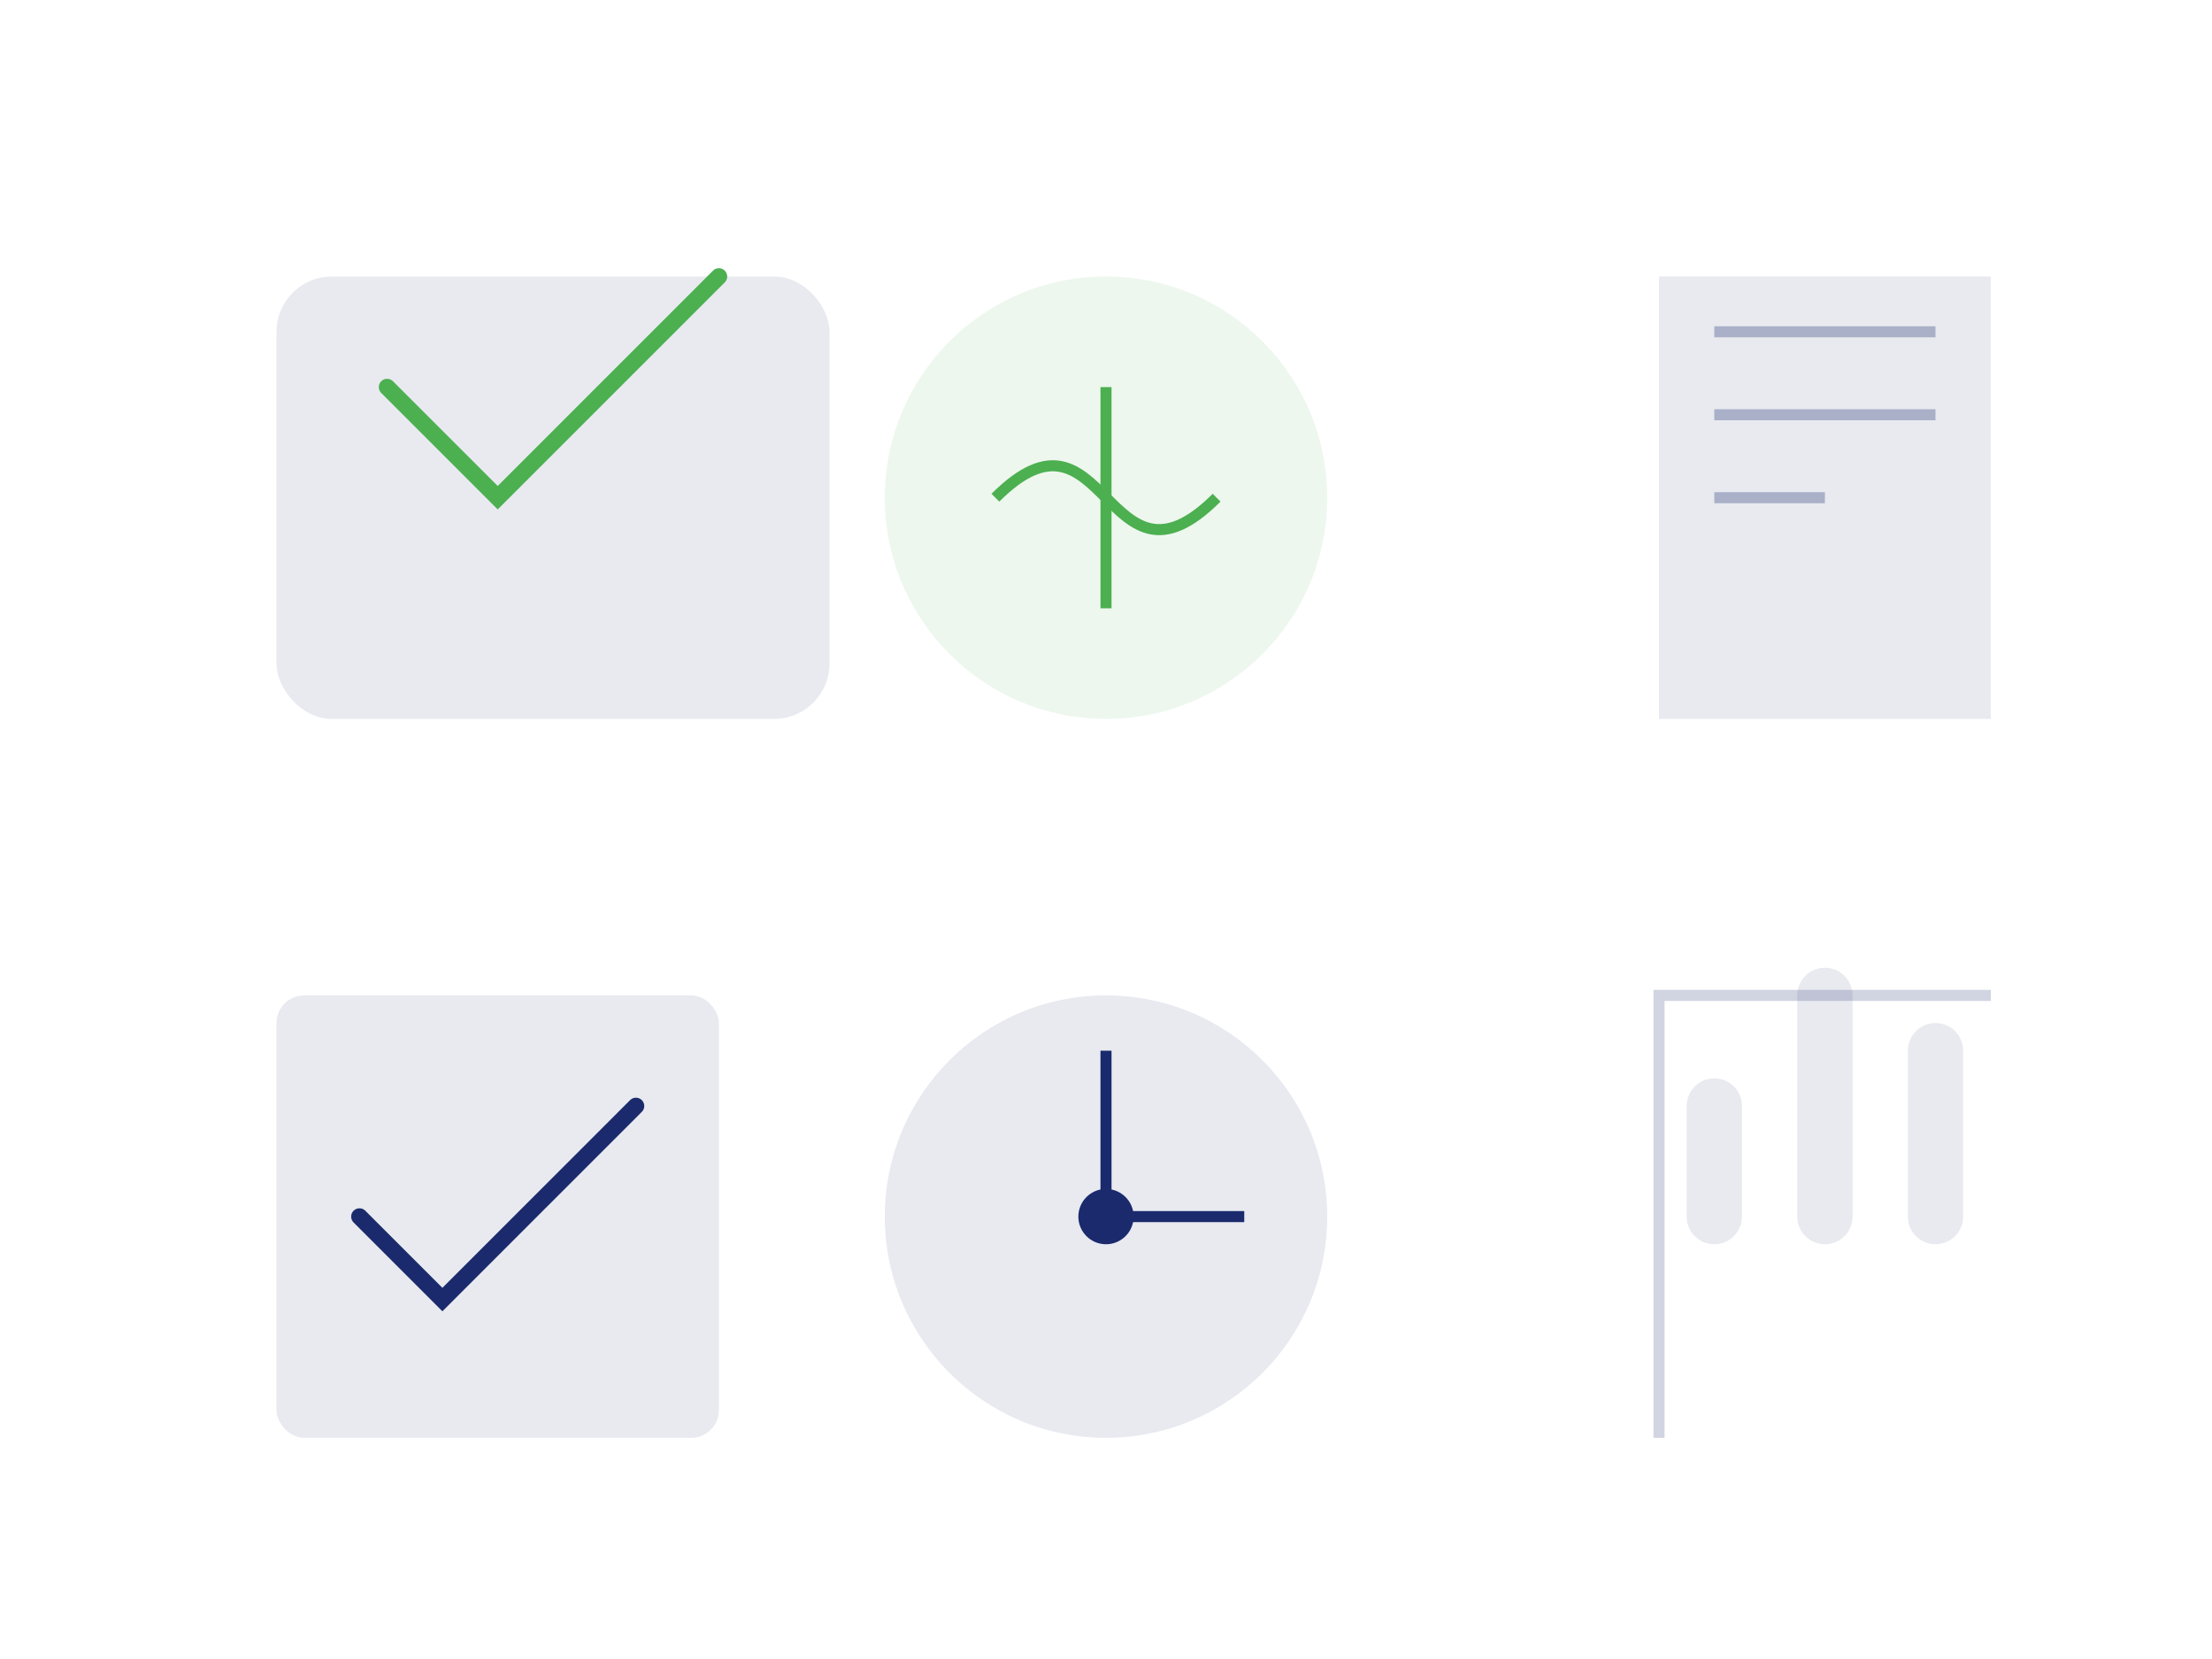 <?xml version="1.0" encoding="UTF-8"?>
<svg width="400" height="300" viewBox="0 0 400 300" fill="none" xmlns="http://www.w3.org/2000/svg">
  <!-- Smart Verification -->
  <rect x="50" y="50" width="100" height="80" rx="10" fill="#1a2a6c" opacity="0.1"/>
  <path d="M70,70 l20,20 l40,-40" stroke="#4CAF50" stroke-width="3" stroke-linecap="round"/>
  
  <!-- Sustainability -->
  <circle cx="200" cy="90" r="40" fill="#4CAF50" opacity="0.1"/>
  <path d="M180,90 c20,-20 20,20 40,0" stroke="#4CAF50" stroke-width="2" fill="none"/>
  <path d="M200,70 v40" stroke="#4CAF50" stroke-width="2"/>
  
  <!-- Digital Plans -->
  <rect x="300" y="50" width="60" height="80" fill="#1a2a6c" opacity="0.1"/>
  <path d="M310,60 h40 M310,75 h40 M310,90 h20" stroke="#1a2a6c" stroke-width="2" opacity="0.3"/>
  
  <!-- Compliance -->
  <rect x="50" y="180" width="80" height="80" rx="5" fill="#1a2a6c" opacity="0.1"/>
  <path d="M65,220 l15,15 l35,-35" stroke="#1a2a6c" stroke-width="3" stroke-linecap="round"/>
  
  <!-- Real-time Updates -->
  <circle cx="200" cy="220" r="40" fill="#1a2a6c" opacity="0.1"/>
  <path d="M200,220 l25,0 M200,220 l0,-30" stroke="#1a2a6c" stroke-width="2"/>
  <circle cx="200" cy="220" r="5" fill="#1a2a6c"/>
  
  <!-- Analytics -->
  <path d="M300,260 v-80 h60" stroke="#1a2a6c" stroke-width="2" opacity="0.2"/>
  <path d="M310,220 v-20 M330,220 v-40 M350,220 v-30" 
        stroke="#1a2a6c" stroke-width="10" stroke-linecap="round" opacity="0.1"/>
</svg> 